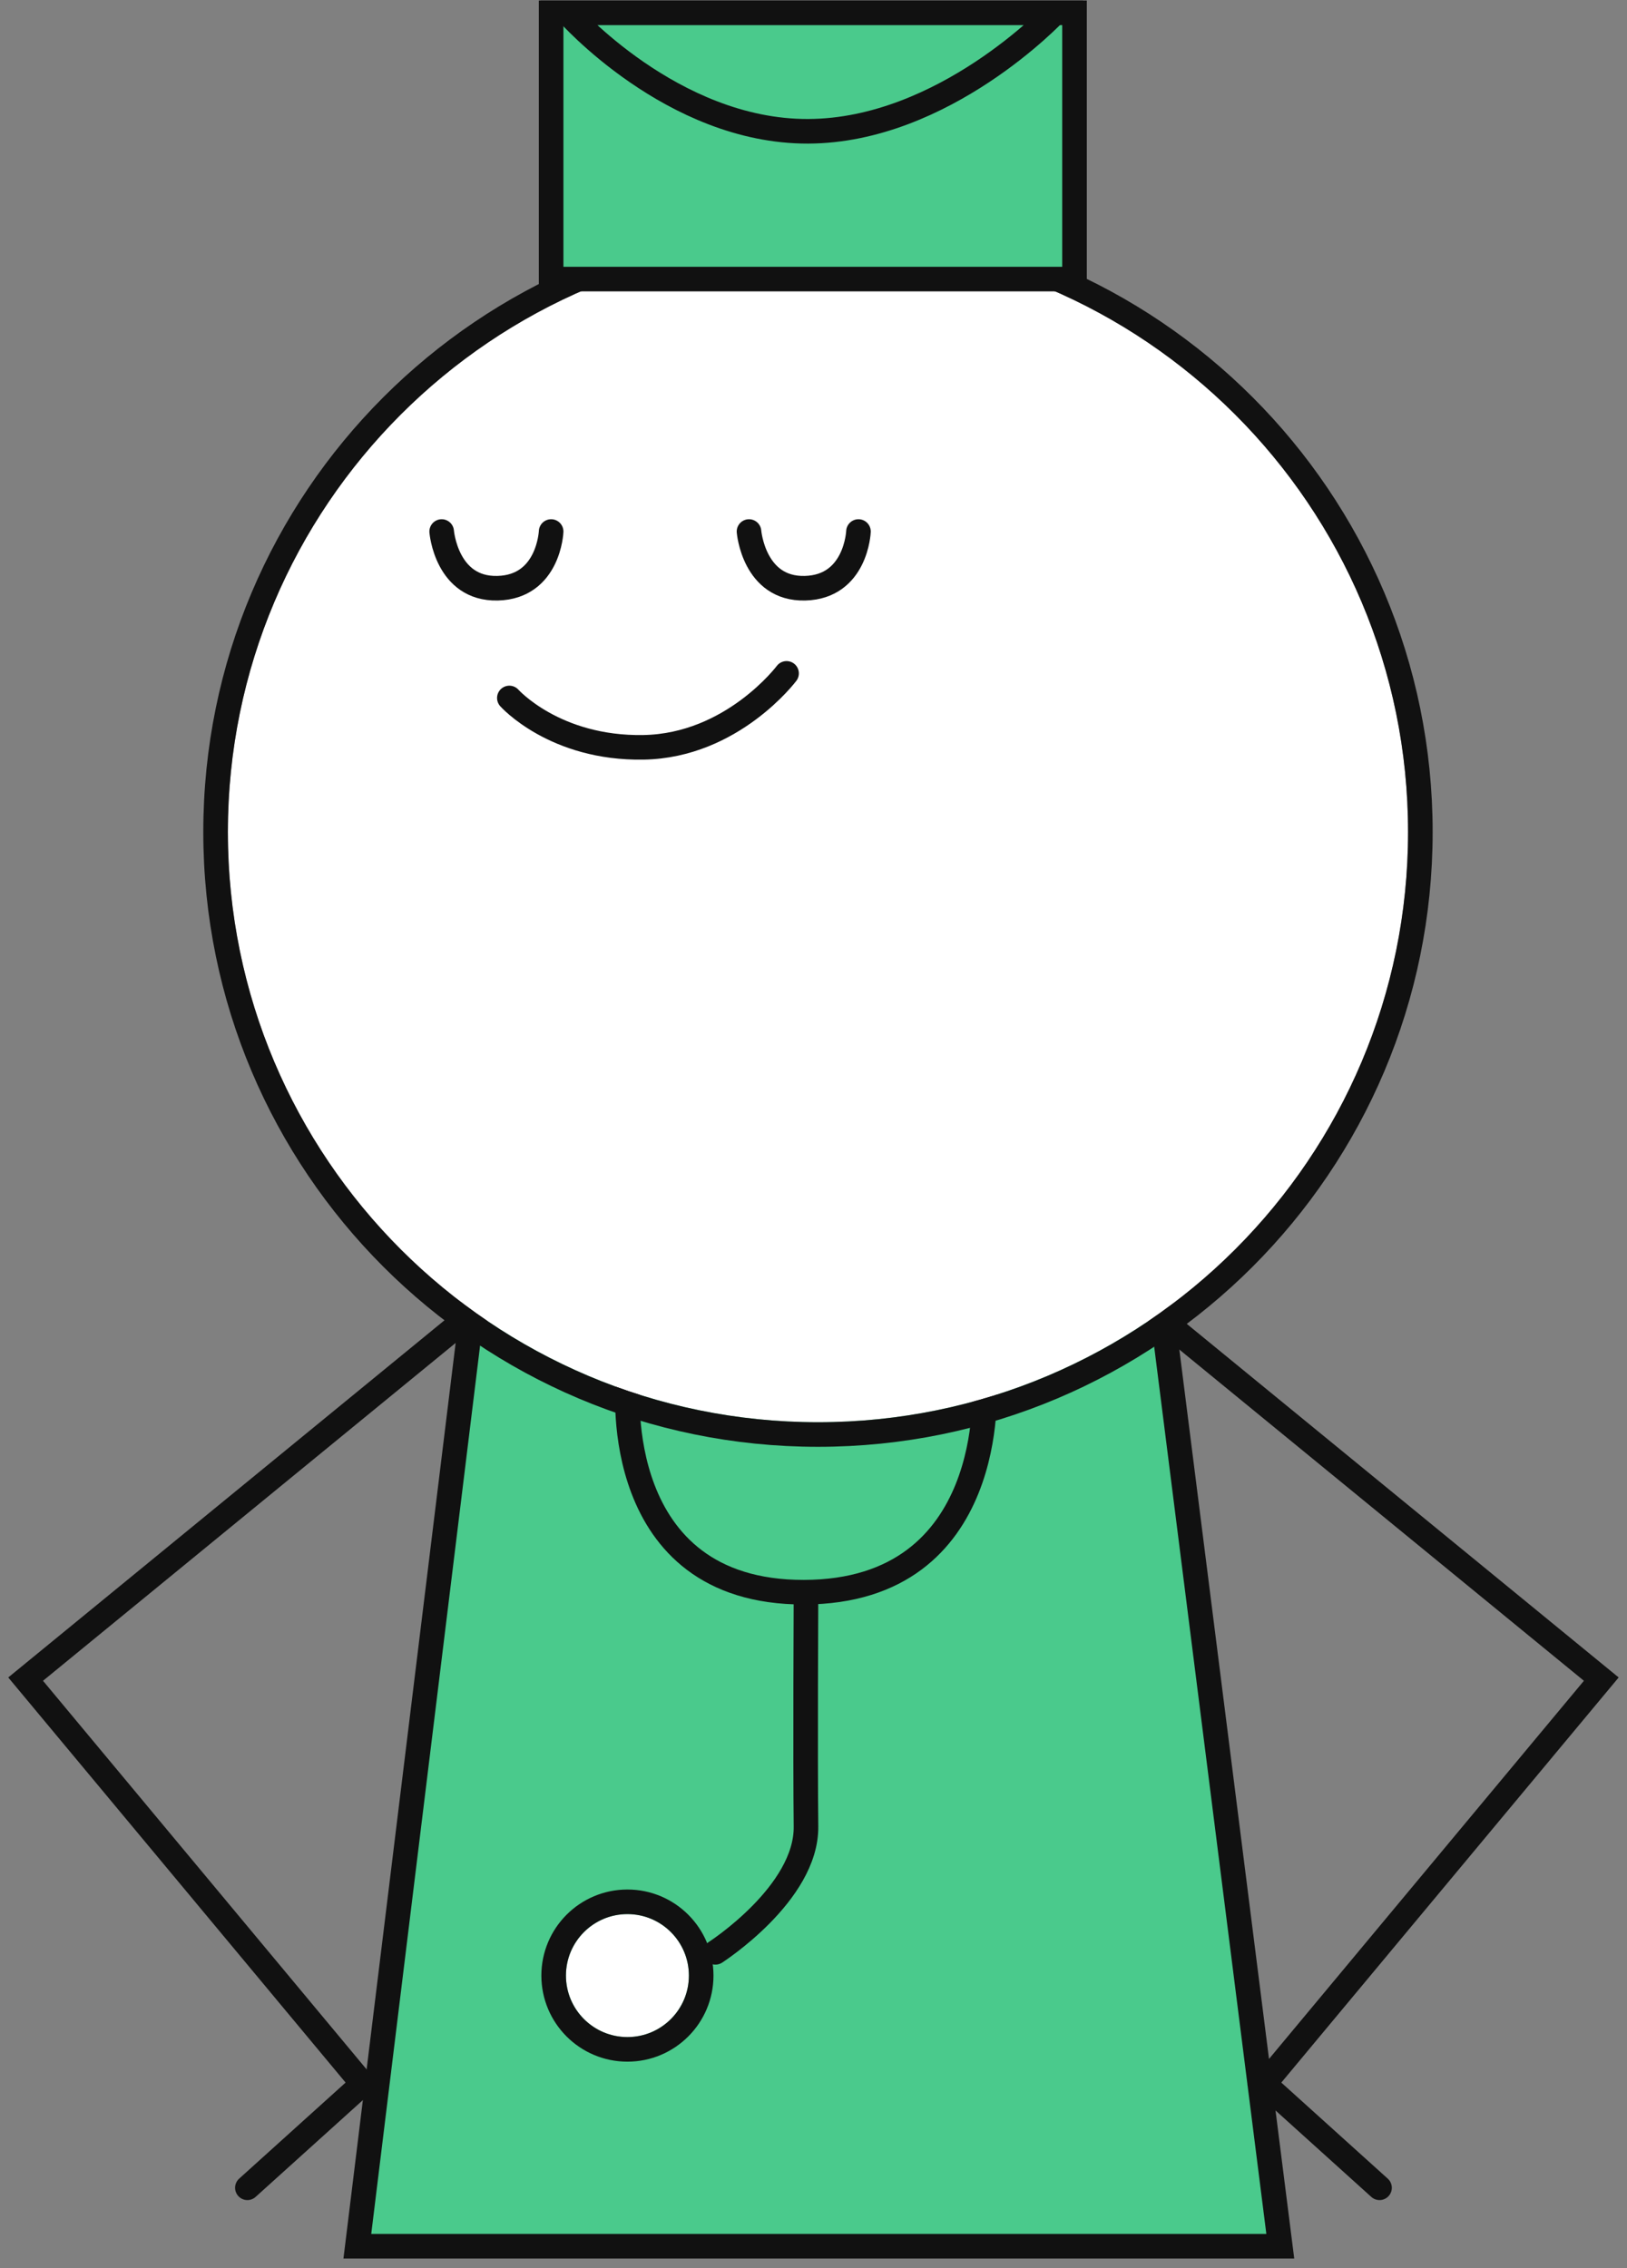 <svg width="127" height="177" viewBox="0 0 127 177" fill="none" xmlns="http://www.w3.org/2000/svg">
<rect x="0" y="0" width="127" height="177" fill="#808080" stroke="none"/>
<path d="M99.937 175.288H98.848H28.978H27.894L28.026 174.212L36.755 102.984L36.859 102.142H37.708H89.841H90.687L90.793 102.981L99.8 174.208L99.937 175.288Z" fill="#4ACA8C"/>
<path d="M37.708 103.101L28.978 174.329H98.848L89.841 103.101H37.708ZM36.009 101.182H37.708H89.841H91.533L91.746 102.86L100.752 174.088L101.025 176.248H98.848H28.978H26.809L27.073 174.095L35.803 102.868L36.009 101.182Z" fill="#111111"/>
<path d="M36.228 103.017L2 131.033L28.304 162.612L19.31 170.727" stroke="#111111" stroke-width="1.919" stroke-linecap="round"/>
<path d="M90.764 103.017L124.993 131.033L98.689 162.612L107.683 170.727" stroke="#111111" stroke-width="1.919" stroke-linecap="round"/>
<path d="M49.01 108.128C49.01 108.128 47.576 124.283 62.757 124.25C77.938 124.216 76.836 108.128 76.836 108.128" stroke="#111111" stroke-width="1.919" stroke-linecap="round"/>
<path d="M62.914 124.25C62.914 124.25 62.851 137.287 62.914 142.531C62.977 147.775 55.842 152.354 55.842 152.354" stroke="#111111" stroke-width="1.919" stroke-linecap="round"/>
<path d="M48.975 158.966C51.625 158.966 53.773 156.818 53.773 154.168C53.773 151.518 51.625 149.37 48.975 149.37C46.325 149.37 44.177 151.518 44.177 154.168C44.177 156.818 46.325 158.966 48.975 158.966Z" fill="white"/>
<path d="M48.975 159.926C52.155 159.926 54.733 157.348 54.733 154.168C54.733 150.988 52.155 148.411 48.975 148.411C45.795 148.411 43.217 150.988 43.217 154.168C43.217 157.348 45.795 159.926 48.975 159.926Z" stroke="#111111" stroke-width="1.919"/>
<path d="M63.848 110.986C89.287 110.986 109.91 90.363 109.91 64.924C109.91 39.486 89.287 18.863 63.848 18.863C38.41 18.863 17.787 39.486 17.787 64.924C17.787 90.363 38.41 110.986 63.848 110.986Z" fill="white"/>
<path d="M63.849 111.945C89.817 111.945 110.87 90.893 110.87 64.924C110.87 38.956 89.817 17.904 63.849 17.904C37.88 17.904 16.828 38.956 16.828 64.924C16.828 90.893 37.88 111.945 63.849 111.945Z" stroke="#111111" stroke-width="1.919"/>
<path d="M39.759 54.468C39.759 54.468 43.294 58.44 50.231 58.319C57.169 58.198 61.398 52.548 61.398 52.548" stroke="#111111" stroke-width="1.919" stroke-linecap="round"/>
<path d="M34.476 41.479C34.476 41.479 34.846 46.004 38.846 45.903C42.845 45.802 43.02 41.479 43.02 41.479" stroke="#111111" stroke-width="1.919" stroke-linecap="round"/>
<path d="M58.466 41.479C58.466 41.479 58.836 46.004 62.836 45.903C66.836 45.802 67.01 41.479 67.01 41.479" stroke="#111111" stroke-width="1.919" stroke-linecap="round"/>
<path d="M43.019 1H83.874V21.779H43.019V1Z" fill="#4ACA8C" stroke="#111111" stroke-width="1.919"/>
<path d="M44.31 1H82.333C82.333 1 73.687 10.212 63.076 10.246C52.466 10.28 44.31 1 44.31 1Z" fill="#4ACA8C" stroke="#111111" stroke-width="1.919" stroke-linecap="round"/>
</svg>
